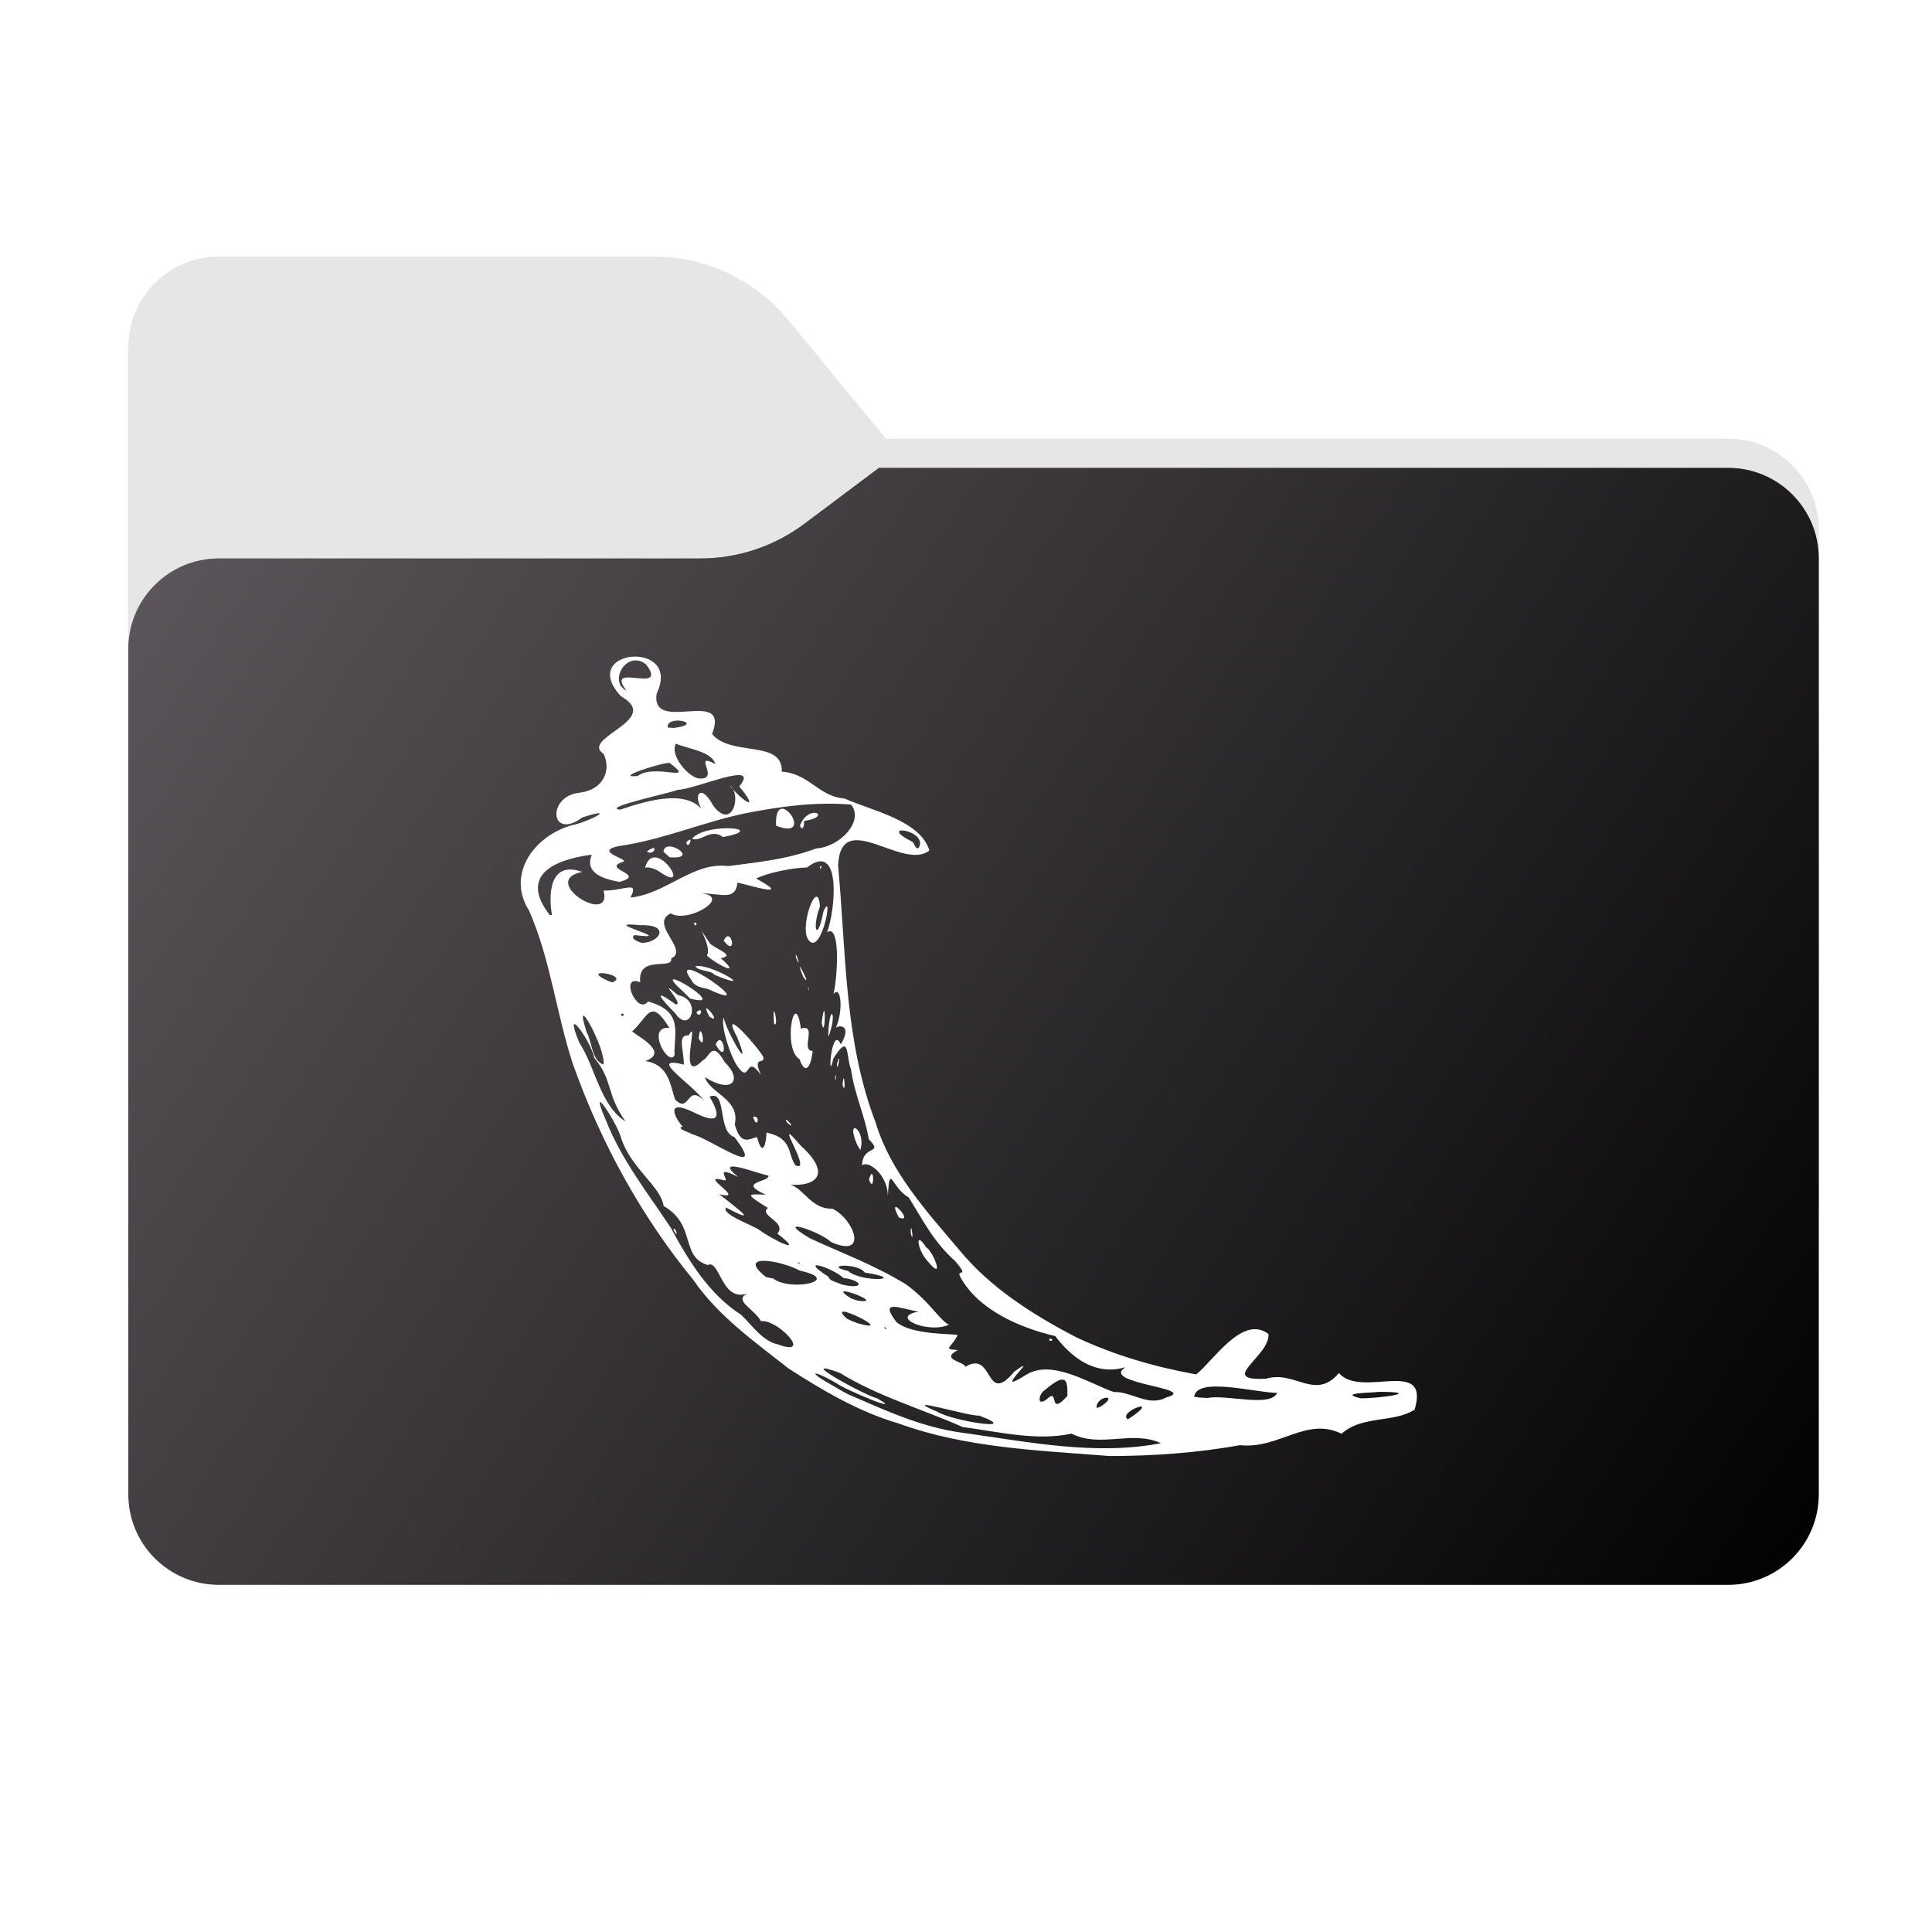 <svg width="256" height="256" viewBox="0 0 256 256" fill="none" xmlns="http://www.w3.org/2000/svg">
<g clip-path="url(#clip0_2043_34854)">
<path fill-rule="evenodd" clip-rule="evenodd" d="M104.425 42.378C100.056 37.073 93.544 34 86.671 34H29C22.373 34 17 39.373 17 46V58.137V68.2V160C17 166.627 22.373 172 29 172H229C235.627 172 241 166.627 241 160V70.137C241 63.51 235.627 58.137 229 58.137H117.404L104.425 42.378Z" fill="#E6E6E6"/>
<mask id="mask0_2043_34854" style="mask-type:alpha" maskUnits="userSpaceOnUse" x="17" y="34" width="224" height="138">
<path fill-rule="evenodd" clip-rule="evenodd" d="M104.425 42.378C100.056 37.073 93.544 34 86.671 34H29C22.373 34 17 39.373 17 46V58.137V68.2V160C17 166.627 22.373 172 29 172H229C235.627 172 241 166.627 241 160V70.137C241 63.51 235.627 58.137 229 58.137H117.404L104.425 42.378Z" fill="url(#paint0_linear_2043_34854)"/>
</mask>
<g mask="url(#mask0_2043_34854)">
<g style="mix-blend-mode:multiply" filter="url(#filter0_f_2043_34854)">
<path fill-rule="evenodd" clip-rule="evenodd" d="M92.789 74C97.764 74 102.605 72.387 106.586 69.402L116.459 62H229C235.627 62 241 67.373 241 74V108V160C241 166.627 235.627 172 229 172H29C22.373 172 17 166.627 17 160L17 108V86C17 79.373 22.373 74 29 74H87H92.789Z" fill="black" fill-opacity="0.3"/>
</g>
</g>
<g filter="url(#filter1_ii_2043_34854)">
<path fill-rule="evenodd" clip-rule="evenodd" d="M92.789 74C97.764 74 102.605 72.387 106.586 69.402L116.459 62H229C235.627 62 241 67.373 241 74V108V198C241 204.627 235.627 210 229 210H29C22.373 210 17 204.627 17 198L17 108V86C17 79.373 22.373 74 29 74H87H92.789Z" fill="url(#paint1_linear_2043_34854)"/>
</g>
<path d="M104.486 181.329C99.962 177.771 95.137 174.359 91.839 169.556C84.901 161.084 79.558 151.276 75.906 140.97C73.698 134.268 72.942 127.083 70.096 120.639C67.119 115.96 70.607 110.844 75.733 109.357C78.015 108.919 82.027 106.766 77.184 108.305C72.841 111.491 72.421 105.413 76.874 105.028C79.913 104.624 81.031 102.136 79.992 99.896C76.73 97.769 87.903 95.431 82.281 92.257C76.425 85.939 90.472 84.722 87.007 91.898C86.177 97.415 96.823 90.886 94.353 97.258C96.863 100.318 103.754 97.955 103.583 102.247C107.24 102.499 108.495 105.576 111.928 105.812C115.486 107.419 121.936 108.685 123.147 112.695C119.617 115.489 111.443 106.922 111.05 114.658C112.116 126.086 111.845 137.858 116.026 148.741C118.004 155.33 122.798 160.518 127.127 165.649C131.271 170.676 136.882 174.214 142.601 177.194C147.619 179.56 153.027 181.129 158.496 182.114C160.713 180.418 164.629 174.111 168.089 176.771C168.252 179.759 161.222 183.017 167.757 182.686C171.596 181.529 174.257 185.655 177.418 181.933C180.33 185.382 189.521 179.729 187.449 186.779C184.647 188.587 180.561 187.494 177.756 189.981C173.129 187.67 169.446 192.049 164.324 191.495C158.636 192.514 152.849 192.925 147.082 192.934C137.621 192.186 127.96 191.871 118.96 188.578C113.89 187.104 108.942 184.217 104.486 181.329ZM112.476 184.791C117.427 186.932 122.268 189.188 127.694 189.869C136.302 191.066 145.191 192.908 153.83 191.228C149.92 189.463 145.878 191.916 141.982 189.966C137.311 190.971 132.297 189.709 127.549 189.088C122.147 186.683 116.319 185.029 111.262 181.906C104.942 179.598 114.53 184.866 116.237 185.293C120.187 187.535 111.892 184.143 110.723 183.211C107.414 181.355 106.992 181.743 110.395 183.628C111.081 184.029 111.758 184.449 112.476 184.791ZM103.056 178.133C107.853 179.911 103.034 174.76 100.836 175.059C99.862 173.369 97.115 172.302 99.053 171.394C95.567 172.604 95.401 166.792 93.763 167.623C90.075 166.458 92.327 162.333 87.934 159.799C87.533 157.13 83.57 154.815 82.306 150.789C81.747 148.728 77.828 142.808 80.236 148.317C82.286 153.621 85.893 158.163 88.894 162.699C91.225 167.018 93.978 171.533 98.222 174.228C99.653 175.6 101.035 177.703 103.056 178.133ZM89.235 162.959C89.403 162.235 90.113 164.528 89.235 162.959V162.959ZM108.801 180.264C107.273 179.664 109.863 179.788 108.801 180.264V180.264ZM111.406 181.214C110.216 181.947 111.136 179.902 111.406 181.214V181.214ZM114.665 182.573C112.273 181.642 116.217 181.096 114.665 182.573V182.573ZM120.252 185.688C117.234 185.161 121.196 184.293 120.252 185.688V185.688ZM109.523 178.208C106.41 178.187 111.934 176.649 109.523 178.208V178.208ZM111.969 179.428C111.097 179.797 111.901 178.603 111.969 179.428V179.428ZM124.191 187.056C126.156 188.296 135.664 189.774 129.711 187.564C128.714 187.774 118.67 184.724 124.191 187.056ZM104.788 171.944C101.738 171.032 104.597 171.118 104.788 171.944V171.944ZM110.478 175.261C107.404 174.464 111.959 174.228 110.478 175.261V175.261ZM115.264 178.195C111.817 177.39 117.389 177.394 115.264 178.195V178.195ZM102.473 169.423C104.778 171.191 111.771 169.649 106.004 168.368C103.379 166.968 97.463 166.011 101.495 169.211L102.473 169.423ZM118.506 179.208C114.478 178.274 119.466 177.572 118.506 179.208V179.208ZM113.634 175.336C119.271 176.931 108.893 171.771 112.242 174.749L112.985 175.086L113.634 175.336ZM123.401 180.982C118.579 180.246 128.741 181.033 123.401 180.982V180.982ZM100.418 166.334C99.101 166.418 100.21 165.339 100.418 166.334V166.334ZM132.432 186.048C130.691 187.384 132.575 184.252 132.432 186.048V186.048ZM109.53 171.914C107.862 171.875 109.207 170.968 109.53 171.914V171.914ZM100.925 165.71C96.728 164.359 103.99 165.526 100.925 165.71V165.71ZM90.731 159.121C87.395 156.479 90.349 157.651 90.731 159.121V159.121ZM117.492 176.104C116.931 175.464 117.228 176.244 117.492 176.104V176.104ZM134.149 186.326C133.242 186.696 134.096 185.348 134.149 186.326V186.326ZM116.018 174.582C113.404 174.2 116.318 173.321 116.018 174.582V174.582ZM103.609 166.718C99.956 165.176 105.889 166.473 103.609 166.718V166.718ZM124.6 179.761C121.137 179.074 128.154 178.353 124.6 179.761V179.761ZM113.681 172.349C117.777 172.878 108.808 169.564 112.782 172.053L113.681 172.349ZM127.915 181.101C131.739 178.815 130.478 186.454 134.402 181.746C138.273 178.92 131.059 185.241 135.83 182.251C139.28 179.943 144.376 183.344 147.595 184.454C149.91 184.34 152.16 186.456 154.534 185.169C159.102 183.938 145.6 183.344 149.139 181.161C144.959 182.377 141.871 179.71 139.814 177.033C135.124 175.949 129.703 173.553 127.363 169.403C126.409 167.845 128.741 169.623 126.539 167.076C123.714 164.563 122.303 161.71 120.406 158.655C118.14 157.446 117.876 153.888 117.647 158.536C117.665 155.603 114.911 153.628 114.239 154.449C114.227 151.624 117.186 153.04 115.115 150.95C114.669 148.023 113.201 144.971 112.76 141.666C112.074 140.073 112.663 136.66 110.42 140.267C109.603 144.079 110.149 135.583 111.419 138.384C113.088 135.525 110.821 135.861 110.728 136.258C111.814 133.846 111.416 130.424 110.444 131.729C111.023 129.173 111.359 122.32 109.578 123.534C110.658 120.861 111.626 111.3 106.938 114.945C105.038 114.972 101.748 115.635 100.193 116.408C105.069 119.096 99.702 117.379 97.717 116.952C97.459 119.439 95.493 118.363 93.036 118.388C96.96 118.873 91.126 122.4 88.875 121.03C85.953 122.427 91.398 125.914 88.934 126.992C89.237 128.618 84.456 126.405 84.832 130.159C81.994 128.965 84.441 134.611 85.861 132.702C90.687 134.008 89.258 136.986 89.381 139.814C88.595 141.463 85.499 135.94 88.691 136.196C86.173 132.104 85.905 134.717 83.812 136.618C83.325 136.756 89.151 139.323 85.495 140.592C88.712 141.088 88.803 143.903 89.458 145.684C91.391 147.698 90.996 143.461 93.309 145.88C91.845 143.724 85.555 139.806 90.619 141.063C90.592 138.893 89.703 137.143 91.255 137.186C92.791 134.403 89.646 144.046 93.109 140.51C94.068 140.091 94.305 137.724 96.028 140.733C98.531 143.196 96.933 144.98 93.402 142.725C94.034 144.868 98.125 145.634 97.356 148.985C98.171 151.932 99.312 150.847 100.306 150.676C101.085 153.54 101.528 151.434 101.565 150.071C105.135 150.836 104.299 152.946 105.416 154.421C107.876 155.531 101.895 146.893 106.119 151.823C110.562 155.836 107.785 157.511 103.797 156.868C106.321 156.664 107.135 160.28 110.292 160.153C113.171 161.523 115.121 166.783 110.158 164.593C108.437 163.041 102.346 161.127 107.321 164.079C111.916 166.206 115.565 167.479 119.997 170.15C123.168 172.414 124.538 175.008 125.741 175.521C123.075 176.794 117.707 174.504 121.693 173.803C119.207 173.35 116.411 172.093 118.792 175.19C120.817 176.881 125.966 176.701 126.889 176.893C126.106 178.617 124.764 178.754 126.921 178.888C124.514 180.17 127.692 180.368 127.915 181.101ZM122.994 167.205C121.53 165.674 121.152 162.806 122.734 165.301C123.546 165.627 125.334 169.988 122.994 167.205ZM139.02 177.384C139.046 178.078 139.933 177.325 139.02 177.384V177.384ZM120.682 163.451C120.626 161.136 121.212 165.236 120.682 163.451V163.451ZM119.09 161.308C117.248 157.749 121.411 162.315 119.09 161.308V161.308ZM99.788 147.986C100.321 149.836 100.87 147.697 99.788 147.986V147.986ZM115.15 156.312C115.814 153.817 115.931 158.406 115.15 156.312V156.312ZM104.297 148.766C103.532 147.389 105.898 150.058 104.297 148.766V148.766ZM113.611 151.752C111.866 147.843 114.846 149.616 113.997 152.393L113.611 151.752ZM97.55 141.04C96.77 139.758 95.479 135.995 95.895 134.846C96.27 136.717 99.873 142.897 97.662 137.406C95.218 132.804 100.583 138.901 101.134 140.048C101.391 141.191 99.627 139.736 100.822 142.414C98.642 139.366 99.535 144.098 97.55 141.04ZM92.586 137.62C92.79 134.638 93.722 139.664 92.586 137.62V137.62ZM94.819 138.388C95.884 136.138 96.625 141.526 94.819 138.388V138.388ZM89.447 134.233C87.599 132.397 86.262 130.704 89.534 133.094C90.795 133.143 86.733 129.244 89.838 131.856C93.102 132.451 91.45 137.208 89.447 134.233ZM92.269 134.159C92.838 135.207 93.342 133.096 92.269 134.159V134.159ZM94.005 134.716C92.378 131.666 95.98 135.995 94.005 134.716V134.716ZM90.554 131.418C85.181 126.637 97.305 133.918 91.431 132.304L90.554 131.418ZM105.947 140.362C103.622 138.968 105.331 130.548 106.123 136.307C108.384 135.576 105.999 139.281 107.684 139.246C107.419 141.584 106.665 142.424 105.947 140.362ZM111.64 143.727C111.868 141.189 112.12 145.462 111.64 143.727V143.727ZM110.651 142.749C110.678 144.026 110.907 141.666 110.651 142.749V142.749ZM91.608 129.847C88.156 125.085 101.638 134.664 93.818 131.055C93.001 130.841 92.018 130.765 91.608 129.847ZM102.571 135.66C102.245 131.651 103.301 136.324 102.571 135.66V135.66ZM110.896 141C110.944 142.511 111.539 138.716 110.896 141V141ZM92.136 128.029C94.188 127.591 100.637 131.633 94.714 129.184C94.056 128.456 92.653 128.786 92.136 128.029ZM109.752 136.809C109.971 132.709 110.976 134.36 109.759 137.396L109.752 136.809ZM93.663 126.603C94.499 125.377 91.445 121.06 94.104 125.054C95.253 125.968 97.43 126.584 95.508 126.968C98.531 129.636 94.77 127.691 93.663 126.603ZM108.88 135.529C109.39 138.265 109.458 130.858 108.88 135.529V135.529ZM91.918 122.289C92.255 123.14 92.556 122.016 91.918 122.289V122.289ZM95.887 124.652C96.909 122.508 97.771 127.043 95.887 124.652V124.652ZM107.083 130.88C107.073 130.057 107.295 132.078 107.083 130.88V130.88ZM106.435 129.444C104.881 125.611 107.88 131.474 106.435 129.444V129.444ZM105.481 126.931C105.22 125.346 106.367 128.921 105.481 126.931V126.931ZM107.033 124.406C105.967 122.527 108.38 116.125 108.649 120.095C107.524 123.189 108.325 124.92 109.11 120.77C110.56 117.505 108.797 127.215 107.033 124.406ZM108.629 114.885C108.732 115.573 109.094 114.314 108.629 114.885V114.885ZM105.964 167.399C105.332 166.847 106.044 167.75 105.964 167.399V167.399ZM111.454 170.176C114.508 170.959 114.492 169.701 111.732 169.327C110.248 167.946 105.564 166.481 109.756 169.156C110.034 169.859 110.911 169.843 111.454 170.176ZM100.612 162.974C102.294 164.229 106.949 166.53 103.008 163.452C104.337 161.908 100.466 161.087 101.75 160.054C98.483 158.056 99.173 158.233 101.461 158.296C97.536 156.541 102.028 156.673 101.817 155.774C100.303 155.474 94.298 153.104 97.831 155.968C94.24 154.138 96.975 156.651 95.889 156.385C92.217 155.383 99.16 159.181 95.306 158.239C97.413 159.908 100.977 162.515 96.197 160.006C95.567 160.912 99.618 162.286 100.612 162.974ZM106.354 166.273C102.931 163.524 113.336 168.523 106.354 166.273V166.273ZM135.747 184.079C134.793 185.261 135.837 182.694 135.747 184.079V184.079ZM138.768 185.351C140.379 183.79 138.834 187.838 141.437 184.969C141.466 182.916 141.357 181.703 138.446 184.197C137.643 184.642 137.285 186.534 138.768 185.351ZM90.812 155.234C87.344 153.299 90.317 153.289 90.812 155.234V155.234ZM94.038 157.348C89.763 155.549 92.84 155.361 94.038 157.348V157.348ZM112.39 168.416C114.182 170.007 120.62 169.583 114.567 168.611C113.67 167.286 108.874 167.605 112.39 168.416ZM137.619 183.996C134.947 185.029 140.377 181.683 137.619 183.996V183.996ZM143.354 187.938C142.166 188.263 143.372 187.195 143.354 187.938V187.938ZM143.364 186.898C140.404 187.089 146.417 183.663 143.364 186.898V186.898ZM82.877 148.591C80.274 144.877 81.259 143.208 78.749 140.176C78.274 137.857 74.443 132.594 76.768 138.169C78.897 141.429 79.53 146.478 82.877 148.591ZM142.406 185.869C140.099 184.288 148.024 182.238 142.406 185.869V185.869ZM146.694 187.55C144.915 187.044 149.508 185.134 146.694 187.55V187.55ZM89.855 151.129C87.776 150.975 90.661 149.931 89.855 151.129V151.129ZM145.799 186.403C148.523 184.646 145.171 184.916 145.305 186.564L145.799 186.403ZM108.828 163.1C107.39 163.201 108.735 161.914 108.828 163.1V163.1ZM111.113 164.414C109.997 164.645 110.387 162.946 111.113 164.414V164.414ZM150.17 187.589C153.66 185.072 148.054 187.108 149.437 188.066L150.17 187.589ZM148.834 186.944C145.832 187.999 151.677 184.561 148.834 186.944V186.944ZM155.662 191.491C153.342 191.077 157.571 190.213 155.662 191.491V191.491ZM91.606 150.264C94.165 150.838 101.831 156.566 97.308 150.661C94.992 149.975 96.381 144.313 94.018 145.315C95.604 147.964 95.323 149.092 91.993 147.422C87.809 145.379 89.642 148.434 90.46 149.276C89.345 149.529 91.934 150.243 91.606 150.264ZM79.949 141.058C80.407 139.164 75.731 130.635 77.74 136.785C78.466 138.073 78.392 140.514 79.949 141.058ZM101.345 154.249C100.028 153.148 101.283 154.094 101.345 154.249V154.249ZM104.59 155.005C101.003 154.19 104.588 152.998 104.59 155.005V155.005ZM132.707 172.73C130.587 172.698 132.171 171.359 132.707 172.73V172.73ZM134.057 173.716C133.278 173.864 133.857 172.949 134.057 173.716V173.716ZM145.201 180.736C143.864 180.635 146.273 179.944 145.201 180.736V180.736ZM85.772 142.545C82.487 141.698 88.837 141.358 85.772 142.545V142.545ZM130.231 170.555C128.277 171.047 130.197 168.57 130.231 170.555V170.555ZM84.56 139.722C82.739 139.284 86.53 139.057 84.56 139.722V139.722ZM90.276 142.491C89.672 142.738 90.241 141.839 90.276 142.491V142.491ZM159.996 185.244C162.528 184.731 168.299 186.533 169.232 184.573C166.156 184.498 158.592 182.403 158.234 185.073L158.907 185.178L159.996 185.244ZM92.093 142.949C90.525 142.874 92.137 140.938 92.093 142.949V142.949ZM77.064 132.524C74.468 131.944 76.382 128.691 77.064 132.524V132.524ZM80.648 133.424C77.368 132.317 80.692 132.194 80.648 133.424V133.424ZM82.696 134.43C82.104 133.951 82.233 135.036 82.696 134.43V134.43ZM95.583 142.697C94.147 142.284 96.19 142.14 95.583 142.697V142.697ZM81.332 132.162C77.181 131.728 80.986 129.268 81.332 132.162V132.162ZM73.984 127.394C73.268 127.898 73.88 126.058 73.984 127.394V127.394ZM75.077 126.569C74.139 126.77 74.899 124.985 75.077 126.569V126.569ZM81.116 130.173C83.669 129.17 76.465 128.099 80.594 129.984L81.116 130.173ZM161.934 180.093C159.857 179.63 163.568 178.595 161.934 180.093V180.093ZM171.697 185.154C170.048 185.409 172.352 183.217 171.697 185.154V185.154ZM81.733 127.008C79.709 127.38 82.002 125.134 81.733 127.008V127.008ZM73.142 121.252C72.68 118.606 72.743 113.962 77.158 115.531C71.265 116.701 81.236 122.856 79.977 117.997C82.455 118.118 84.824 116.532 83.524 118.939C88.406 118.399 91.79 114.166 96.506 114.759C100.179 114.273 104.195 113.905 108.154 112.426C111.408 112.192 114.541 108.688 112.757 106.611C108.319 106.235 103.673 106.79 98.768 107.765C93.332 108.895 88.394 111.043 82.909 111.964C77.563 112.682 83.985 113.943 82.453 114.224C79.664 115.192 85.78 115.844 82.092 116.865C79.814 116.432 77.443 115.649 78.416 113.248C73.295 113.913 68.795 116.038 72.841 121.25L73.142 121.252ZM85.481 114.967C86.682 110.544 91.914 118.607 87.45 115.555C86.916 115.156 86.039 114.83 85.481 114.967ZM85.715 112.823C86.636 113.547 87.448 111.532 85.715 112.823V112.823ZM87.915 112.858C88.072 110.822 92.953 113.935 88.72 113.59L87.915 112.858ZM90.926 111.647C91.242 112.79 92.025 110.363 90.926 111.647V111.647ZM91.696 111.132C93.526 108.933 102.061 109.728 95.814 110.917C94.139 109.657 92.856 111.661 91.696 111.132ZM102.834 109.415C102.555 103.408 108.367 111.55 102.834 109.415V109.415ZM105.994 109.398C107.15 106.37 110.478 108.183 106.529 108.789C106.615 109.111 106.413 110.352 105.994 109.398ZM80.487 125.454C76.822 123.62 83.939 123.34 80.487 125.454V125.454ZM83.04 126.163C80.409 125.641 84.25 124.876 83.04 126.163V126.163ZM75.518 120.825C73.184 120.249 77.491 119.31 75.518 120.825V120.825ZM177.46 184.601C175.952 185.393 177.517 182.843 177.46 184.601V184.601ZM167.102 177.531C165.771 177.708 167.396 175.508 167.102 177.531V177.531ZM180.309 185.282C183.067 185.291 188.666 184.426 182.664 184.428C181.722 184.575 177.177 184.544 180.309 185.282ZM85.285 124.923C87.517 124.769 88.777 122.461 84.853 122.593C78.772 121.964 90.219 124.676 84.073 123.9C83.247 124.447 85.237 125.074 85.285 124.923ZM87.251 125.918C86.561 126.679 87.018 124.484 87.251 125.918V125.918ZM89.583 119.7C88.242 119.378 90.551 118.498 89.583 119.7V119.7ZM82.159 107.291C86.143 105.935 91.591 104.413 93.472 107.958C91.557 105.654 92.699 103.386 94.507 106.754C97.064 110.163 98.344 105.204 96.681 104.061C98.576 106.416 100.731 107.528 97.95 104.21C100.972 100.574 91.897 104.686 89.835 104.645C88.842 105.09 79.589 107.004 82.159 107.291ZM84.494 102.819C86.766 101.105 92.352 103.839 88.767 101.115C88.417 100.806 80.918 103.181 84.494 102.819ZM92.777 103.161C95.436 103.229 91.63 99.589 94.798 101.239C94.278 99.538 91.109 99.22 89.56 98.541C88.684 100.095 91.344 103.182 92.777 103.161ZM85.946 95.642C84.334 96.275 86.866 94.395 85.946 95.642V95.642ZM89.332 96.453C93.617 95.884 88.239 94.608 88.468 96.407L89.332 96.453ZM83.01 91.507C79.993 87.568 88.685 92.169 85.619 88.045C83.039 85.99 80.56 90.357 83.01 91.507ZM121.731 112.362C123.114 109.909 116.017 109.056 120.798 111.493C121.239 111.64 121.139 112.532 121.731 112.362Z" fill="white"/>
</g>
<defs>
<filter id="filter0_f_2043_34854" x="-20" y="25" width="298" height="184" filterUnits="userSpaceOnUse" color-interpolation-filters="sRGB">
<feFlood flood-opacity="0" result="BackgroundImageFix"/>
<feBlend mode="normal" in="SourceGraphic" in2="BackgroundImageFix" result="shape"/>
<feGaussianBlur stdDeviation="18.5" result="effect1_foregroundBlur_2043_34854"/>
</filter>
<filter id="filter1_ii_2043_34854" x="17" y="62" width="224" height="148" filterUnits="userSpaceOnUse" color-interpolation-filters="sRGB">
<feFlood flood-opacity="0" result="BackgroundImageFix"/>
<feBlend mode="normal" in="SourceGraphic" in2="BackgroundImageFix" result="shape"/>
<feColorMatrix in="SourceAlpha" type="matrix" values="0 0 0 0 0 0 0 0 0 0 0 0 0 0 0 0 0 0 127 0" result="hardAlpha"/>
<feOffset dy="-4"/>
<feComposite in2="hardAlpha" operator="arithmetic" k2="-1" k3="1"/>
<feColorMatrix type="matrix" values="0 0 0 0 0 0 0 0 0 0 0 0 0 0 0 0 0 0 0.25 0"/>
<feBlend mode="normal" in2="shape" result="effect1_innerShadow_2043_34854"/>
<feColorMatrix in="SourceAlpha" type="matrix" values="0 0 0 0 0 0 0 0 0 0 0 0 0 0 0 0 0 0 127 0" result="hardAlpha"/>
<feOffset dy="4"/>
<feComposite in2="hardAlpha" operator="arithmetic" k2="-1" k3="1"/>
<feColorMatrix type="matrix" values="0 0 0 0 1 0 0 0 0 1 0 0 0 0 1 0 0 0 0.25 0"/>
<feBlend mode="normal" in2="effect1_innerShadow_2043_34854" result="effect2_innerShadow_2043_34854"/>
</filter>
<linearGradient id="paint0_linear_2043_34854" x1="17" y1="34" x2="197.768" y2="215.142" gradientUnits="userSpaceOnUse">
<stop stop-color="#05815D"/>
<stop offset="1" stop-color="#0C575F"/>
</linearGradient>
<linearGradient id="paint1_linear_2043_34854" x1="17" y1="62" x2="241" y2="210" gradientUnits="userSpaceOnUse">
<stop stop-color="#5F585E"/>
<stop offset="1" stop-color="#010101"/>
</linearGradient>
<clipPath id="clip0_2043_34854">
<rect width="256" height="256" fill="white"/>
</clipPath>
</defs>
</svg>
